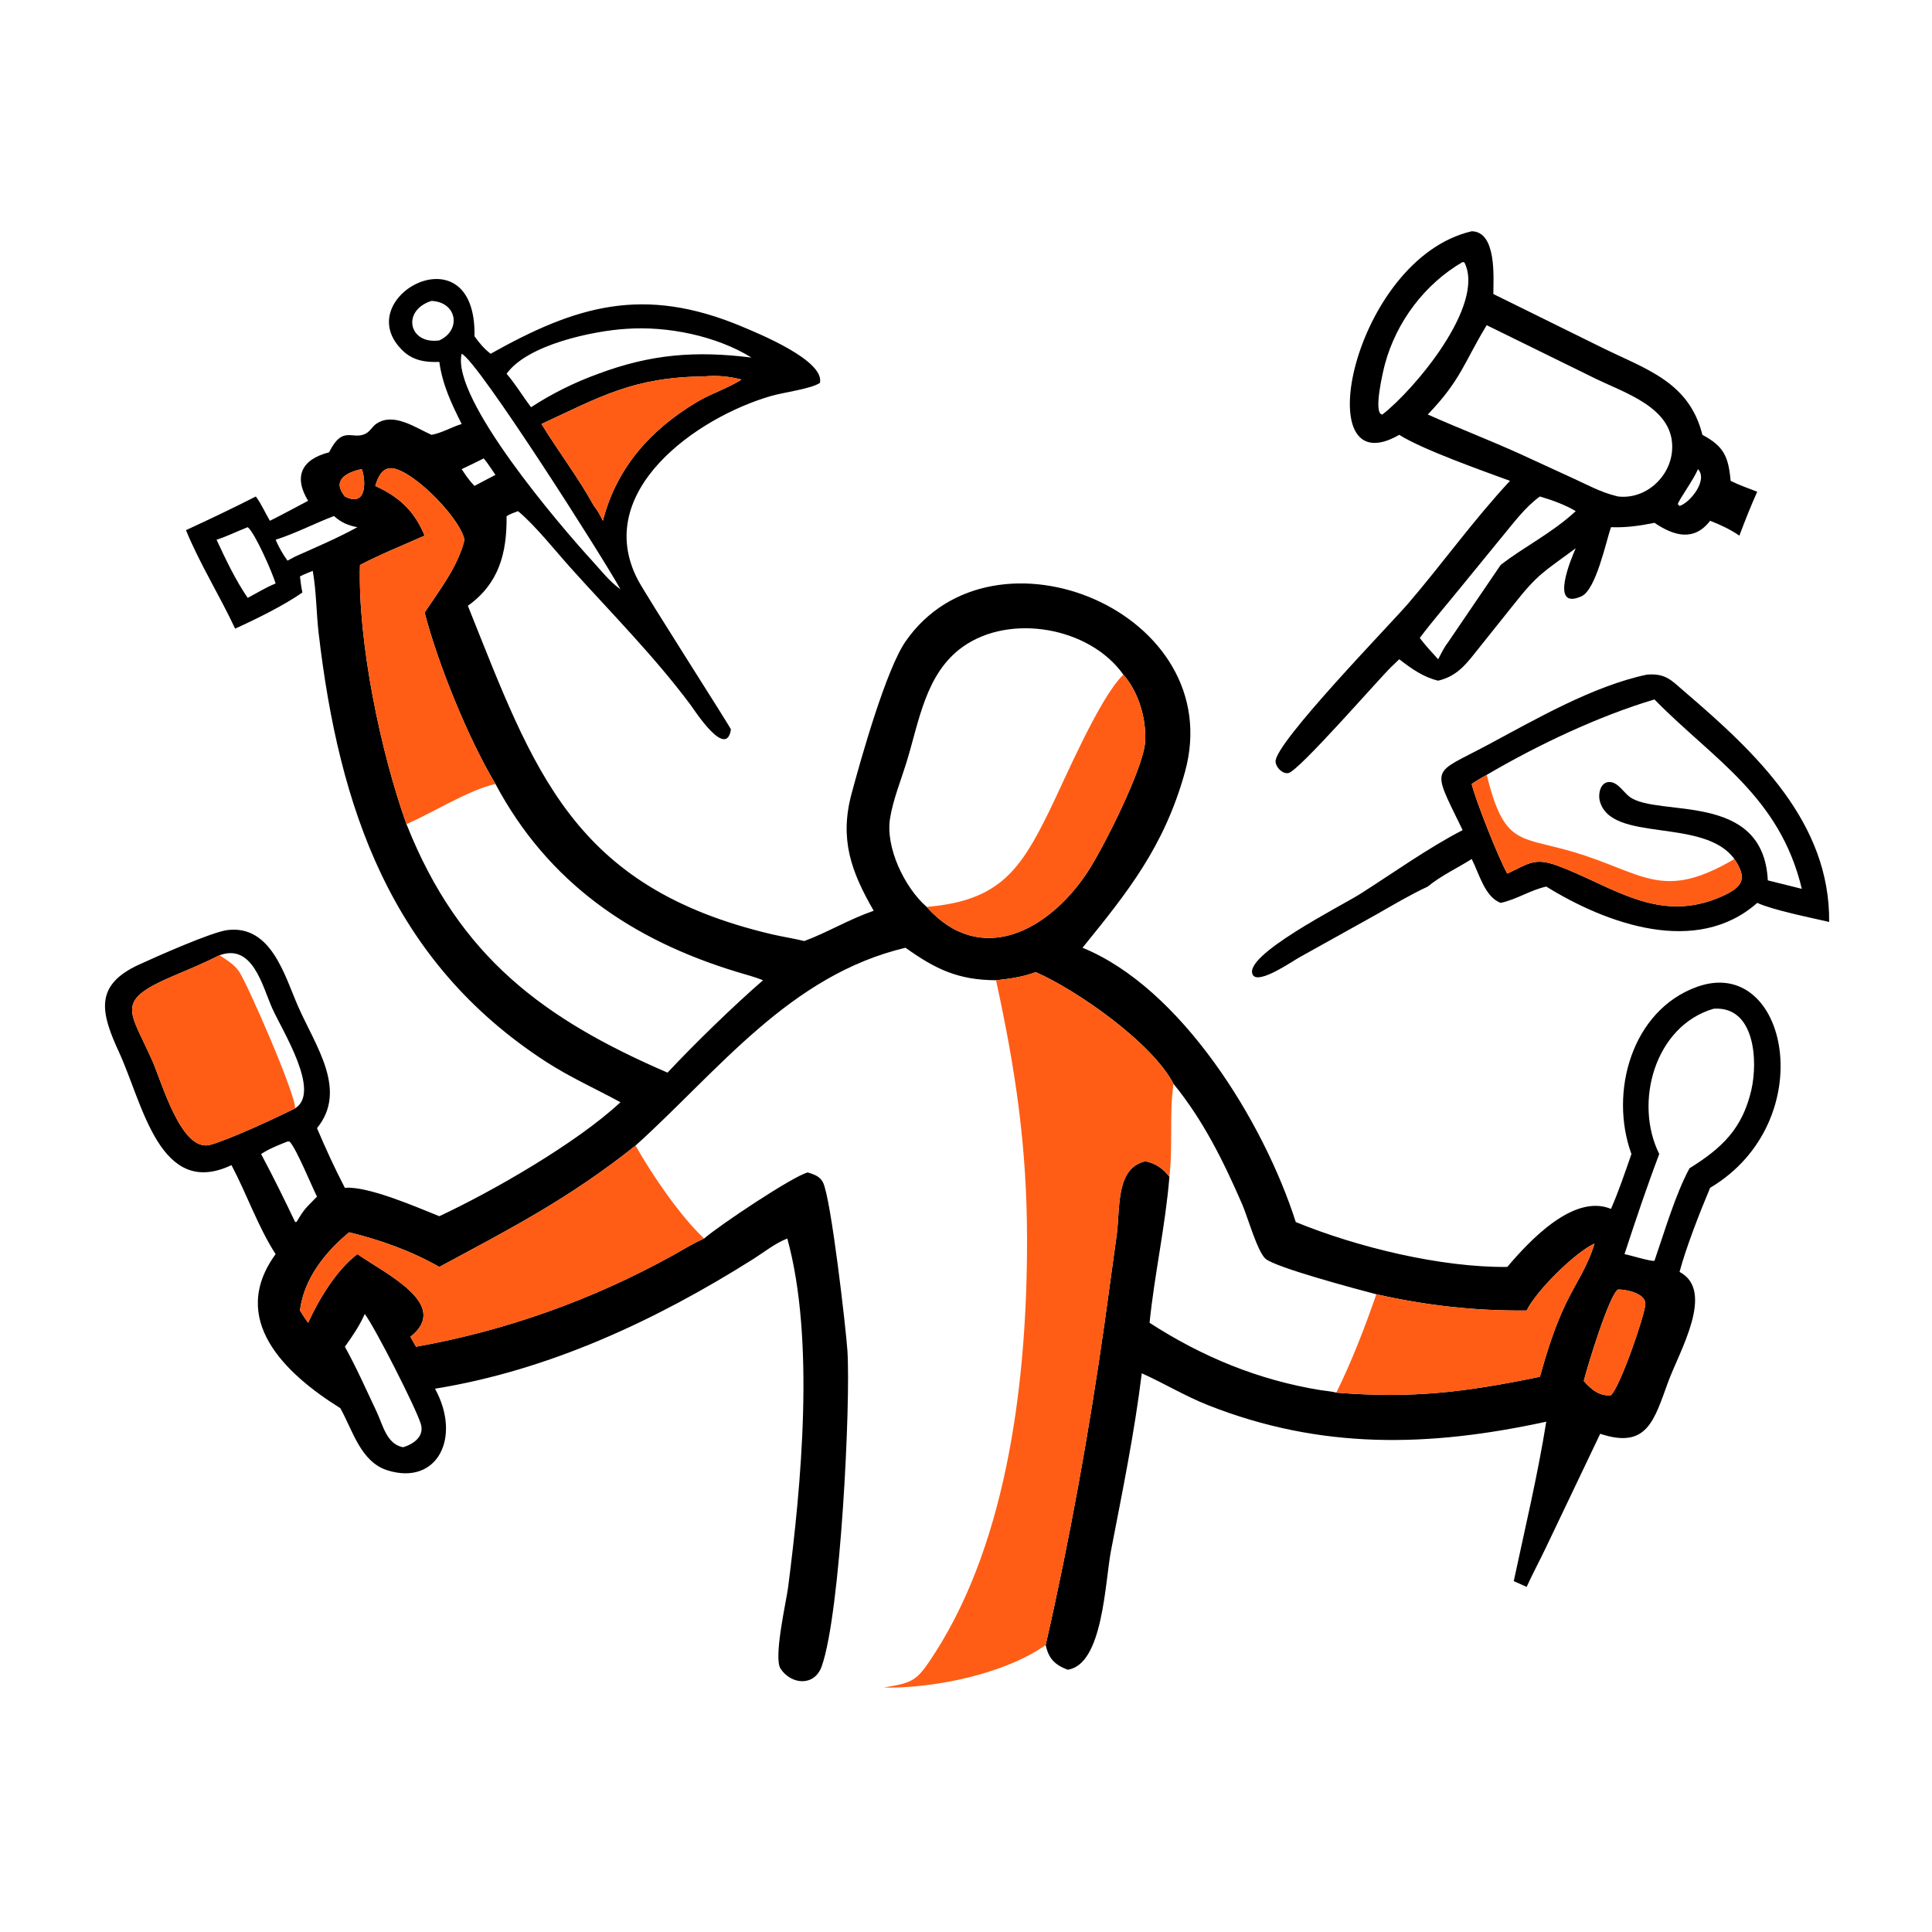 <?xml version="1.0" encoding="utf-8" ?>
<svg xmlns="http://www.w3.org/2000/svg" xmlns:xlink="http://www.w3.org/1999/xlink" width="1024" height="1024">
	<path transform="scale(2 2)" d="M370.811 115.236C346.127 129.463 358.502 68.603 390.019 61.288C396.664 61.395 395.778 73.587 395.749 77.915L424.512 92.106C436.158 97.865 447.628 101.116 451.155 115.236C456.763 118.246 458.058 120.904 458.635 127.431C460.888 128.563 463.336 129.396 465.683 130.317C463.957 134.139 462.431 138.024 460.952 141.947C458.466 140.245 455.999 139.113 453.197 138.011C448.947 143.559 443.611 142.052 438.449 138.551C434.604 139.343 430.86 139.867 426.925 139.708C425.598 143.554 422.969 156.282 419.106 158.025C410.352 161.974 416.655 147.358 417.587 145.29C409.01 151.666 407.655 151.949 401.082 160.288L392.236 171.354C388.882 175.531 386.531 179.101 381.124 180.388C377.087 179.406 374.05 177.195 370.811 174.709L368.611 176.828C365.181 180.169 344.163 204.389 341.429 204.873C339.844 205.153 338.118 203.337 338.034 201.849C337.761 196.962 368.525 165.382 373.242 159.875C382.417 149.163 390.318 138.031 400.161 127.431C392.999 124.789 377.128 119.221 370.811 115.236ZM387.614 69.433C377.584 75.246 370.045 85.307 367.036 96.451C366.562 98.205 363.779 109.801 366.35 109.848C374.854 103.237 393.751 80.79 388.085 69.559L387.614 69.433ZM393.995 86.182L393.784 86.525C388.055 95.963 387.149 100.727 378.373 109.848C386.465 113.456 394.741 116.627 402.807 120.287L417.154 126.88C420.766 128.552 424.265 130.437 428.147 131.403L428.809 131.574C436.054 132.404 442.613 126.508 443.124 119.34C443.935 107.955 430.303 104.112 422.254 100.061L393.995 86.182ZM449.971 124.328C448.845 127.115 444.894 132.457 444.637 133.62L445.098 134.083C447.937 133.223 452.712 127.155 449.971 124.328ZM408.084 131.574C404.121 134.456 401.217 138.456 398.106 142.196L387.298 155.422C383.628 159.968 379.761 164.394 376.253 169.066C377.764 171.054 379.437 172.872 381.124 174.709C381.901 173.246 382.629 171.69 383.64 170.377L397.682 149.73C404.163 144.692 411.007 141.501 417.587 135.46C414.785 133.766 411.218 132.491 408.084 131.574Z"/>
	<path transform="scale(2 2)" d="M263.957 259.771C253.948 259.728 247.948 256.864 239.968 251.163C209.326 258.436 190.584 283.565 168.427 303.592C150.785 317.637 135.597 325.425 116.423 335.749C109.066 331.541 100.759 328.568 92.529 326.578C86.223 331.743 80.489 338.954 79.495 347.296C80.171 348.421 80.892 349.488 81.652 350.557C84.507 344.317 89.13 336.579 94.71 332.357C102.744 337.87 119.446 345.834 108.763 354.261L110.247 356.895C134.079 352.657 157.138 344.408 178.307 332.68C181.043 331.164 183.73 329.481 186.595 328.22C190.715 324.673 210.124 311.689 214.073 310.708C215.707 311.227 217.233 311.691 218.084 313.318C220.249 317.454 224.227 352.59 224.573 357.926C225.471 371.773 222.779 427.376 217.775 441.558C215.836 447.056 209.658 446.448 206.862 442.23C204.921 439.304 208.372 424.406 208.841 420.767C212.353 393.527 216.016 355.036 208.644 328.22C205.43 329.46 202.513 331.835 199.598 333.673C173.867 349.896 145.516 363.142 115.279 368.018C122.362 380.92 115.912 393.736 102.759 389.676C95.56 387.455 93.509 379.086 90.184 373.175C75.398 363.972 60.474 349.603 73.044 332.357C68.469 325.317 65.341 316.311 61.346 308.772C42.361 317.762 37.848 292.579 31.62 279.017C26.854 268.638 24.681 261.217 36.8 255.65C41.356 253.557 56.13 246.968 60.325 246.472C71.882 245.106 75.407 258.498 78.972 266.648C83.578 277.177 92.25 288.867 84.007 298.977C86.273 304.313 88.718 309.647 91.395 314.792C97.449 314.232 110.526 319.953 116.423 322.307C130.414 315.775 152.856 302.924 164.425 292.102C157.785 288.49 150.987 285.458 144.623 281.325C103.451 254.591 89.841 213.89 84.455 167.896C83.817 162.44 83.846 156.663 82.884 151.282C81.759 151.756 80.571 152.185 79.495 152.76C79.67 154.185 79.818 155.616 80.141 157.017C75.254 160.449 67.808 164.104 62.31 166.597C58.229 157.839 52.933 149.416 49.285 140.498C55.52 137.621 61.681 134.698 67.798 131.574C69.285 133.555 70.246 135.898 71.529 138.011C74.949 136.323 78.27 134.475 81.652 132.717C77.748 126.326 79.89 121.732 87.21 119.87C90.948 112.325 93.554 116.962 97.148 114.776C98.119 114.186 98.734 113.008 99.669 112.351C104.214 109.153 110.024 113.295 114.347 115.236C117.162 114.734 119.623 113.186 122.347 112.365C119.621 106.925 117.266 101.998 116.423 95.906C112.908 96.062 109.564 95.584 106.884 93.07C91.838 78.949 126.313 60.219 125.745 89.122C127.006 90.863 128.299 92.446 130.026 93.75C152.596 81.087 170.469 75.532 196.743 86.59C201.255 88.489 218.552 95.555 217.293 101.455C215.15 103.012 207.646 103.991 204.46 104.905C184.537 110.624 156.961 130.263 168.975 153.548C171.13 157.725 193.752 192.949 193.699 193.305C192.485 201.408 183.918 188.024 183.013 186.812C173.367 173.883 162.018 162.484 151.252 150.515C147.282 146.103 141.724 139.092 137.281 135.46C136.278 135.854 135.139 136.194 134.25 136.806C134.353 146.629 132.213 154.657 123.991 160.54C141.489 204.244 151.682 235.137 204.483 247.58C207.354 248.256 210.291 248.683 213.149 249.387C219.37 247.076 224.756 243.729 231.538 241.359C225.529 230.941 222.447 222.375 225.667 210.364C228.172 201.02 234.818 177.433 239.996 169.97C263.271 136.422 325.824 162.314 313.988 204.721C308.504 224.372 298.877 236.386 286.875 251.163C313.012 261.803 334.888 297.251 343.39 323.853C359.636 330.517 381.854 335.934 399.446 335.749C405.095 329.093 416.942 316.216 426.925 320.369C429.007 315.62 430.648 310.72 432.345 305.825C426.376 289.461 432.454 267.757 449.695 261.534C473.838 252.821 482.826 297.158 453.197 314.792C450.577 320.999 446.779 330.691 445.098 337.067C454.614 342.079 445.067 358.1 442.127 366.093C438.358 376.337 436.559 384.119 424.072 379.967L409.713 410.055C408.047 413.567 406.18 417.003 404.578 420.539L401.162 419.015C404.148 405.003 407.521 390.901 409.776 376.758C378.677 383.528 350.047 384.22 320.086 372.36C314.02 369.958 308.5 366.591 302.58 363.936C300.672 379.589 297.433 395.364 294.445 410.837C292.815 419.282 292.334 441.153 282.936 442.495C279.491 441.192 277.882 439.478 277.115 435.952C283.51 407.875 288.658 379.249 292.706 350.74L295.945 327.221C296.897 319.943 295.649 309.576 303.548 307.733C306.43 308.383 308.059 309.6 309.909 311.827C308.86 324.782 305.96 337.63 304.646 350.557C318.6 359.581 333.479 365.718 349.878 368.386C351.282 368.615 352.769 368.698 354.14 369.063C374.507 370.683 388.211 368.937 408.084 364.869C409.928 358.292 411.923 351.858 414.866 345.677C417.484 340.18 420.842 335.503 422.548 329.566C417.341 331.955 407.148 342.07 404.578 347.296C390.911 347.427 378.076 345.998 364.737 342.993C359.925 341.739 337.875 335.874 335.345 333.557C333.179 331.574 330.579 322.335 329.19 319.141C324.26 307.809 318.876 296.863 310.996 287.237C305.32 276.29 285.28 262.337 274.473 257.619C271.08 258.902 267.544 259.408 263.957 259.771ZM297.703 178.788C288.811 166.224 267.743 162.462 255.175 171.392C245.219 178.465 243.572 191.277 240.182 202.182C238.707 206.928 236.66 211.977 235.873 216.873C234.633 224.583 239.657 235.121 245.565 240.333C259.778 256.302 277.745 246.765 288.04 231.35C292.281 225.001 303.053 203.557 303.469 196.623C303.837 190.502 301.764 183.426 297.703 178.788ZM131.3 207.759C124.053 195.645 116.075 176 112.527 162.324C116.474 156.4 121.421 150.056 123.097 143.042C121.687 136.645 107.66 122.864 102.843 124.16C100.784 124.714 100.042 126.975 99.438 128.772C105.824 131.696 109.815 135.394 112.527 141.947C106.838 144.487 100.914 146.846 95.399 149.73C94.799 170.316 100.959 199.576 107.721 218.392L107.83 218.669C121.757 253.671 144.235 270.14 176.9 284.257C184.259 276.414 194.255 266.688 202.217 259.771C199.993 258.887 197.657 258.282 195.369 257.587C167.409 249.095 145.286 233.955 131.3 207.759ZM58.191 253.146C54.401 255.055 50.486 256.71 46.578 258.357C30.147 265.28 34.287 267.419 40.357 281.087C42.954 286.937 48.085 305.599 55.805 303.373C61.095 301.848 73.279 296.209 78.218 293.709C85.177 289.419 74.81 273.16 72.158 267.231C69.501 261.291 67.007 249.951 58.191 253.146ZM114.347 79.746C106.326 82.287 108.338 91.377 116.423 90.208C122.323 87.515 121.159 80.049 114.347 79.746ZM165.956 87.147C157.307 87.675 139.792 91.281 134.25 99.054C136.647 101.807 138.519 105.02 140.737 107.918C146.374 104.243 152.239 101.351 158.56 99.054C172.535 93.838 184.358 92.91 199.147 94.759C189.847 88.992 176.867 86.363 165.956 87.147ZM122.347 93.75C119.46 105.555 148.577 139.497 156.887 148.565C159.203 151.092 161.613 154.203 164.425 156.166C160.247 148.491 126.694 95.668 122.347 93.75ZM186.595 99.754C167.87 99.951 159.088 105.125 143.499 112.365C148.007 119.705 153.229 126.519 157.402 134.083C158.414 135.31 159.063 136.603 159.775 138.011C163.347 124.012 172.377 113.889 184.667 106.541C188.471 104.266 192.806 102.929 196.519 100.59C193.192 99.736 190.021 99.433 186.595 99.754ZM128.194 121.483C126.25 122.441 124.315 123.422 122.347 124.328C123.37 125.896 124.419 127.438 125.745 128.772C127.593 127.794 129.435 126.8 131.3 125.855C130.29 124.424 129.324 122.812 128.194 121.483ZM95.814 124.328C91.749 125.184 87.89 127.285 91.395 131.574C97.623 134.767 96.808 126.457 95.877 124.38L95.814 124.328ZM88.361 136.806C83.203 138.787 78.315 141.353 73.044 143.042C73.935 145.077 74.888 146.776 76.192 148.584L78.218 147.495C83.749 145.02 89.399 142.628 94.71 139.708C92.359 139.302 90.345 138.444 88.571 136.799L88.361 136.806ZM65.642 139.708C62.887 140.785 60.202 142.13 57.39 143.042C59.803 148.224 62.411 153.729 65.642 158.445C68.131 157.141 70.419 155.683 73.044 154.63C72.27 151.962 67.561 141.146 65.642 139.708ZM454.129 267.324C438.535 271.867 432.927 292.215 439.719 305.825C436.422 314.514 433.405 323.523 430.507 332.357C431.964 332.608 437.502 334.354 438.449 334.124C441.039 326.649 443.988 316.541 447.73 309.614C456.329 304.258 461.753 299.141 464.125 288.855C465.896 281.176 465.097 266.547 454.129 267.324ZM76.192 302.514C73.781 303.463 71.376 304.412 69.191 305.825C72.362 311.759 75.329 317.777 78.218 323.853L78.611 323.808C80.765 320.144 80.971 320.271 84.007 317.12C82.553 314.223 78.461 304.198 76.725 302.511L76.192 302.514ZM428.809 341.731C426.56 342.905 420.695 362.005 419.722 365.972C421.586 368.138 423.916 370.108 426.925 369.731C429.404 367.401 435.828 348.692 436.031 345.677C436.229 342.735 430.877 341.696 428.809 341.731ZM96.664 348.22C95.255 351.404 93.417 354.079 91.395 356.895C94.486 362.467 97.058 368.304 99.783 374.06C101.494 377.675 102.443 382.711 106.821 383.537C109.644 382.692 112.535 380.628 111.515 377.326C110.197 373.063 99.394 351.803 96.664 348.22Z"/>
	<path fill="#FF5D15" transform="scale(2 2)" d="M143.499 112.365C159.088 105.125 167.87 99.951 186.595 99.754C190.021 99.433 193.192 99.736 196.519 100.59C192.806 102.929 188.471 104.266 184.667 106.541C172.377 113.889 163.347 124.012 159.775 138.011C159.063 136.603 158.414 135.31 157.402 134.083C153.229 126.519 148.007 119.705 143.499 112.365Z"/>
	<path fill="#FF5D15" transform="scale(2 2)" d="M131.3 207.759C124.092 209.391 114.849 215.313 107.721 218.392C100.959 199.576 94.799 170.316 95.399 149.73C100.914 146.846 106.838 144.487 112.527 141.947C109.815 135.394 105.824 131.696 99.438 128.772C100.042 126.975 100.784 124.714 102.843 124.16C107.66 122.864 121.687 136.645 123.097 143.042C121.421 150.056 116.474 156.4 112.527 162.324C116.075 176 124.053 195.645 131.3 207.759Z"/>
	<path fill="#FF5D15" transform="scale(2 2)" d="M91.395 131.574C87.89 127.285 91.749 125.184 95.814 124.328L95.877 124.38C96.808 126.457 97.623 134.767 91.395 131.574Z"/>
	<path fill="#FF5D15" transform="scale(2 2)" d="M297.703 178.788C301.764 183.426 303.837 190.502 303.469 196.623C303.053 203.557 292.281 225.001 288.04 231.35C277.745 246.765 259.778 256.302 245.565 240.333C264.913 238.757 270.473 230.411 278.059 214.966C282.021 206.898 291.412 184.766 297.703 178.788Z"/>
	<path transform="scale(2 2)" d="M387.614 219.988L387.088 218.923C379.257 202.834 379.551 205.277 394.132 197.477C406.863 190.667 422.142 181.791 436.422 178.788C441.467 178.366 442.93 180.304 446.559 183.412C465.361 199.512 484.988 217.955 484.747 244.324C479.806 243.174 469.946 241.212 465.683 239.273C449.607 253.49 425.806 244.859 409.776 234.952C405.536 235.883 401.866 238.403 397.682 239.273C393.46 237.677 391.965 231.438 390.019 227.645C386.18 230.084 381.881 232.05 378.373 234.952C373.596 237.182 369.218 239.807 364.644 242.408L344.272 253.75C342.596 254.674 333.567 260.959 332.034 258.387C329.017 253.329 355.411 240.118 360.532 236.861C369.344 231.256 378.376 224.772 387.614 219.988ZM393.995 205.352C392.629 206.108 391.304 206.87 390.019 207.759C390.909 211.718 397.149 227.51 399.446 231.522C404.895 229.011 406.517 227.147 412.589 229.356C427.11 234.636 439.555 245.279 456.682 237.373C461.961 234.935 463.059 232.729 459.625 227.645C451.543 216.494 426.89 223.517 423.951 212.23C423.494 210.474 424.056 207.398 426.32 207.248C428.673 207.093 430.187 209.929 431.855 211.162C439.355 216.703 467.302 209.478 468.487 233.308L477.499 235.552C471.652 211.031 453.996 201.183 438.701 185.618L438.449 185.358C423.707 189.742 407.414 197.451 393.995 205.352Z"/>
	<path fill="#FF5D15" transform="scale(2 2)" d="M390.019 207.759C391.304 206.87 392.629 206.108 393.995 205.352C398.633 224.03 402.535 221.599 416.509 225.65C435.388 231.124 440.245 239.119 459.625 227.645C463.059 232.729 461.961 234.935 456.682 237.373C439.555 245.279 427.11 234.636 412.589 229.356C406.517 227.147 404.895 229.011 399.446 231.522C397.149 227.51 390.909 211.718 390.019 207.759Z"/>
	<path fill="#FF5D15" transform="scale(2 2)" d="M78.218 293.709C73.279 296.209 61.095 301.848 55.805 303.373C48.085 305.599 42.954 286.937 40.357 281.087C34.287 267.419 30.147 265.28 46.578 258.357C50.486 256.71 54.401 255.055 58.191 253.146C60.041 254.391 62.129 255.599 63.381 257.499C65.698 261.015 78.269 289.769 78.218 293.709Z"/>
	<path fill="#FF5D15" transform="scale(2 2)" d="M263.957 259.771C267.544 259.408 271.08 258.902 274.473 257.619C285.28 262.337 305.32 276.29 310.996 287.237C309.831 295.054 310.866 303.752 309.909 311.827C308.059 309.6 306.43 308.383 303.548 307.733C295.649 309.576 296.897 319.943 295.945 327.221L292.706 350.74C288.658 379.249 283.51 407.875 277.115 435.952C266.264 443.619 247.367 447.511 234.175 447.22C242.195 445.889 242.966 445.529 247.777 438.041C267.364 407.549 272.218 364.398 272.178 328.478C272.151 303.96 269.205 283.865 263.957 259.771Z"/>
	<path fill="#FF5D15" transform="scale(2 2)" d="M116.423 335.749C135.597 325.425 150.785 317.637 168.427 303.592C172.77 311.277 180.206 322.245 186.595 328.22C183.73 329.481 181.043 331.164 178.307 332.68C157.138 344.408 134.079 352.657 110.247 356.895L108.763 354.261C119.446 345.834 102.744 337.87 94.71 332.357C89.13 336.579 84.507 344.317 81.652 350.557C80.892 349.488 80.171 348.421 79.495 347.296C80.489 338.954 86.223 331.743 92.529 326.578C100.759 328.568 109.066 331.541 116.423 335.749Z"/>
	<path fill="#FF5D15" transform="scale(2 2)" d="M364.737 342.993C378.076 345.998 390.911 347.427 404.578 347.296C407.148 342.07 417.341 331.955 422.548 329.566C420.842 335.503 417.484 340.18 414.866 345.677C411.923 351.858 409.928 358.292 408.084 364.869C388.211 368.937 374.507 370.683 354.14 369.063C358.246 360.723 361.713 351.77 364.737 342.993Z"/>
	<path fill="#FF5D15" transform="scale(2 2)" d="M419.722 365.972C420.695 362.005 426.56 342.905 428.809 341.731C430.877 341.696 436.229 342.735 436.031 345.677C435.828 348.692 429.404 367.401 426.925 369.731C423.916 370.108 421.586 368.138 419.722 365.972Z"/>
</svg>
